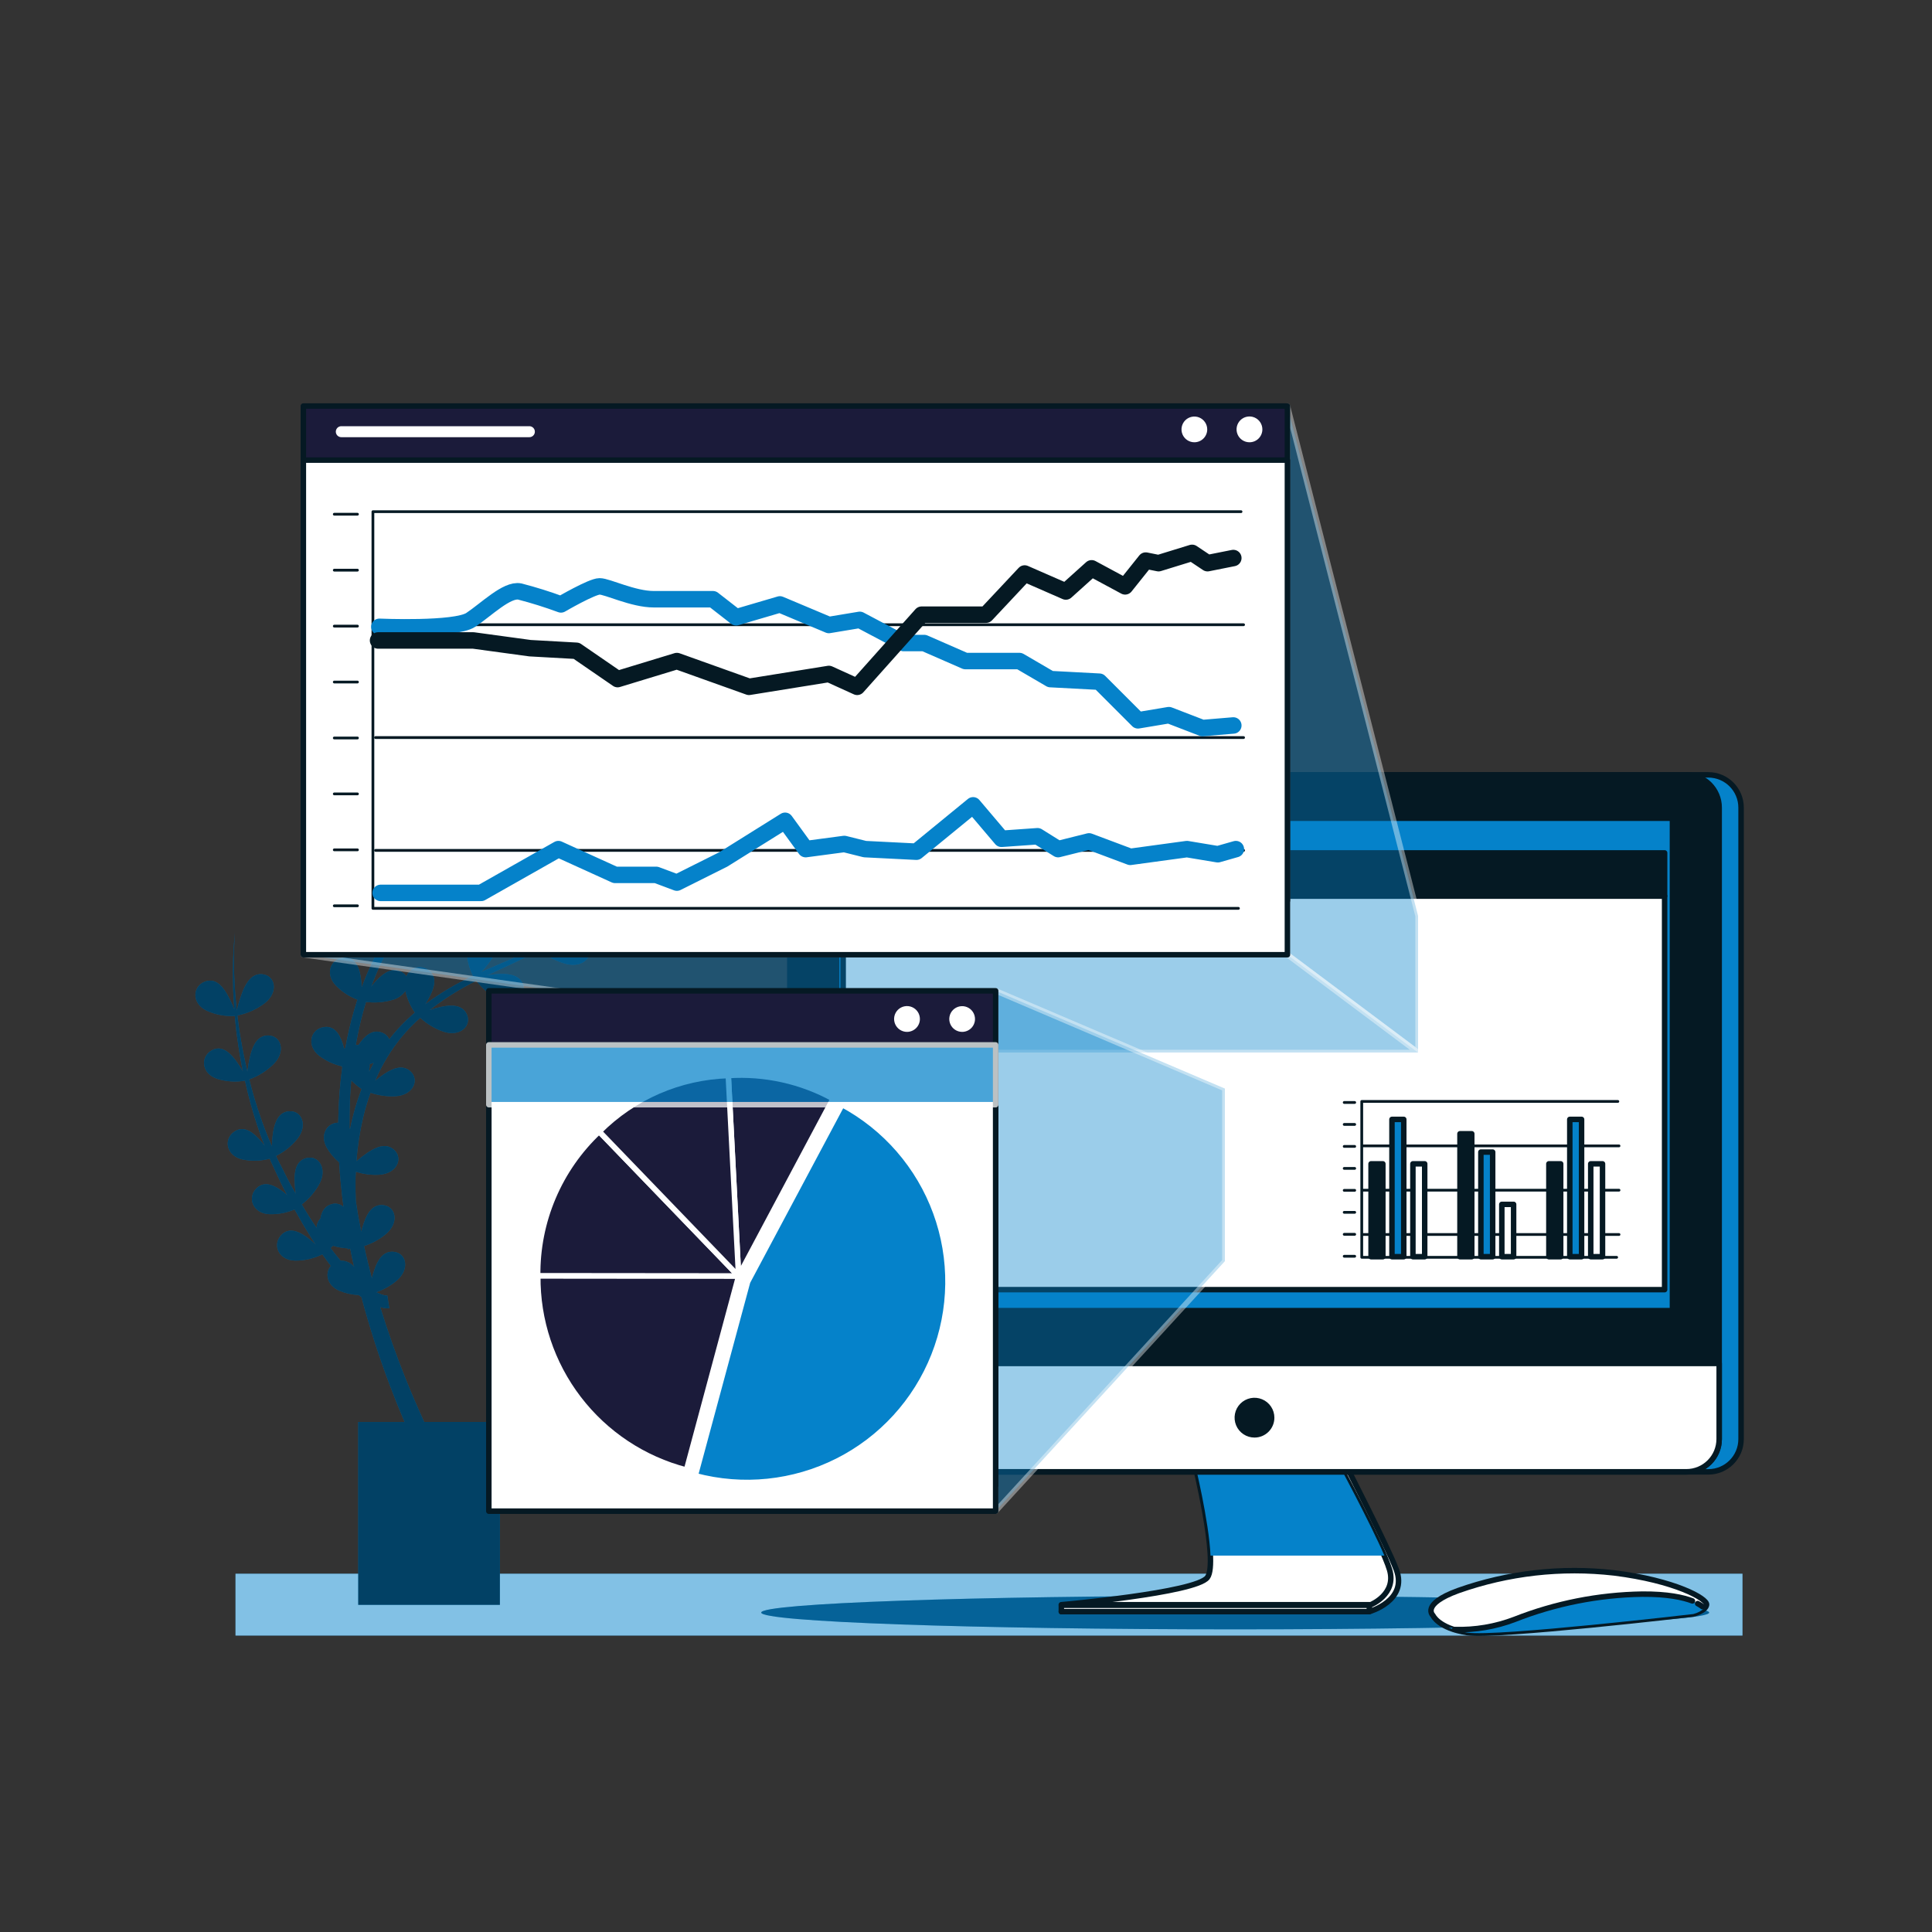 <svg width="352" height="352" viewBox="0 0 352 352" fill="none" xmlns="http://www.w3.org/2000/svg">
<rect x="0" y="0" width="352" height="352" fill="#333333" stroke="none"/>
<path d="M317.469 286.725H42.909V297.989H317.469V286.725Z" fill="#0582ca"/>
<path opacity="0.5" d="M317.469 286.725H42.909V297.989H317.469V286.725Z" fill="white"/>
<path d="M111.281 165.912C109.938 166.348 108.62 166.858 107.332 167.439C108.036 166.918 108.74 166.39 109.444 165.848C112.584 163.331 115.569 160.628 118.385 157.752C115.083 160.966 111.554 163.937 107.825 166.644C108.334 165.749 108.785 164.822 109.176 163.87C109.845 162.117 110.007 160.35 108.332 159.414C106.276 158.259 103.777 159.984 104.438 162.934C104.836 164.58 105.612 166.111 106.705 167.404C104.275 169.086 101.738 170.608 99.109 171.959L98.856 172.086C99.415 171.123 99.906 170.124 100.327 169.094C100.996 167.348 101.158 165.574 99.482 164.644C97.427 163.483 94.927 165.215 95.589 168.164C95.983 169.79 96.746 171.304 97.821 172.586C94.66 174.141 91.386 175.465 88.141 176.901L87.669 177.112C88.305 176.431 88.893 175.706 89.429 174.944C90.492 173.402 91.055 171.727 89.647 170.417C87.916 168.812 85.085 169.917 85.036 172.959C85.037 174.638 85.43 176.294 86.184 177.795C83.147 179.205 80.26 180.917 77.567 182.906L77.482 182.977C77.846 182.399 78.177 181.802 78.475 181.188C79.27 179.492 79.566 177.746 77.968 176.683C77.642 176.457 77.269 176.309 76.878 176.248C76.486 176.188 76.086 176.218 75.707 176.335C75.329 176.453 74.982 176.654 74.693 176.926C74.404 177.197 74.181 177.53 74.04 177.901C73.827 177.569 73.537 177.294 73.195 177.098C71.583 176.169 69.999 177.176 68.647 178.598C68.295 178.971 67.943 179.365 67.64 179.766C68.687 176.855 70.004 174.047 71.576 171.382C73.067 172.04 74.677 172.385 76.307 172.396C79.517 172.396 80.876 169.72 79.299 168.059C78.017 166.714 76.215 167.228 74.511 168.214C73.948 168.541 73.403 168.898 72.878 169.284C74.512 166.825 76.367 164.521 78.419 162.399C79.74 163.49 81.278 164.286 82.931 164.736C86.05 165.503 88.014 163.244 86.881 161.251C85.966 159.632 84.065 159.695 82.199 160.237C81.311 160.509 80.439 160.831 79.587 161.202C80.439 160.378 81.319 159.583 82.206 158.794C83.382 157.795 84.593 156.83 85.818 155.887C87.143 156.943 88.675 157.708 90.316 158.132C93.435 158.9 95.392 156.64 94.266 154.648C93.35 153.028 91.45 153.092 89.584 153.634C89.141 153.761 88.704 153.916 88.268 154.077C89.894 152.916 91.548 151.782 93.196 150.656L94.73 149.607C96.106 150.761 97.722 151.594 99.461 152.043C102.58 152.81 104.537 150.55 103.411 148.558C102.495 146.939 100.595 147.002 98.729 147.544C97.99 147.766 97.264 148.026 96.554 148.326C96.87 148.1 97.187 147.875 97.497 147.622C98.081 147.206 98.652 146.777 99.222 146.34C99.926 145.812 100.588 145.221 101.277 144.665C101.665 144.355 102.045 144.024 102.418 143.686C103.8 144.852 105.427 145.691 107.177 146.143C110.296 146.911 112.253 144.651 111.126 142.659C110.211 141.039 108.31 141.103 106.445 141.645C105.399 141.968 104.373 142.356 103.375 142.806C104.65 141.624 105.882 140.392 107.043 139.11L107.276 138.843C107.775 138.287 108.275 137.716 108.754 137.139C109.233 136.562 109.845 135.78 110.366 135.084C112.512 132.28 114.274 129.202 115.604 125.932C114.208 129.161 112.39 132.191 110.197 134.943C108.027 137.706 105.607 140.263 102.967 142.581L102.678 142.828C103.286 141.788 103.822 140.708 104.284 139.596C104.988 137.85 105.114 136.076 103.439 135.147C101.383 133.985 98.884 135.717 99.546 138.667C99.968 140.414 100.817 142.03 102.017 143.37L101.397 143.905L100.693 144.51C100.278 144.841 99.862 145.158 99.44 145.475L98.736 145.988C98.138 146.432 97.525 146.861 96.913 147.284L96.04 147.882L95.04 148.586C95.62 147.587 96.133 146.549 96.575 145.482C97.244 143.729 97.406 141.962 95.73 141.025C93.674 139.871 91.175 141.603 91.837 144.545C92.247 146.239 93.056 147.81 94.195 149.128L93.456 149.607L90.71 151.402L90.175 151.754L88.648 152.775L87.986 153.219C87.282 153.704 86.578 154.197 85.874 154.704C86.466 153.689 86.988 152.636 87.437 151.55C88.106 149.804 88.268 148.03 86.592 147.101C84.536 145.939 82.037 147.671 82.699 150.621C83.117 152.336 83.943 153.925 85.107 155.253C83.91 156.133 82.734 157.034 81.587 157.978C80.749 158.682 79.918 159.386 79.116 160.146C79.469 159.495 79.781 158.822 80.052 158.132C80.756 156.38 80.883 154.612 79.207 153.683C77.151 152.522 74.652 154.253 75.314 157.203C75.71 158.828 76.474 160.34 77.546 161.624C75.266 163.892 73.21 166.375 71.407 169.037C71.613 168.269 71.77 167.488 71.878 166.7C72.104 164.842 71.836 163.096 69.985 162.589C67.704 161.962 65.697 164.243 67.056 166.961C67.84 168.455 68.957 169.749 70.323 170.741C68.556 173.642 67.076 176.707 65.901 179.893C65.877 179.228 65.811 178.565 65.704 177.908C65.395 176.056 64.641 174.458 62.719 174.493C60.361 174.543 59.087 177.309 61.157 179.52C62.268 180.674 63.622 181.566 65.12 182.132C64.321 184.595 63.668 187.103 63.163 189.644C63.086 190.045 63.022 190.446 62.945 190.847C62.86 190.925 62.776 191.002 62.698 191.087C62.614 190.742 62.515 190.383 62.403 190.052C61.811 188.278 60.819 186.806 58.932 187.144C56.602 187.546 55.764 190.467 58.157 192.347C59.378 193.274 60.782 193.929 62.276 194.269L62.36 194.473C62.107 196.381 61.91 198.303 61.79 200.232C61.699 201.64 61.649 203.111 61.621 204.554C59.608 204.554 58.186 206.765 59.572 209.158C60.159 210.15 60.909 211.035 61.79 211.777C61.959 214.488 62.227 217.198 62.586 219.887C62.301 219.625 61.952 219.44 61.575 219.353C61.197 219.265 60.803 219.277 60.431 219.388C59.164 219.732 58.594 220.753 58.383 222.006C57.938 222.477 57.687 223.098 57.679 223.745C56.735 222.337 55.848 220.929 54.982 219.437C56.302 218.426 57.395 217.15 58.193 215.692C59.713 212.876 58.003 210.404 55.792 211.003C53.997 211.489 53.596 213.326 53.68 215.29C53.707 216.035 53.778 216.778 53.891 217.515C53.574 216.973 53.265 216.424 52.962 215.882C52.188 214.474 51.554 213.066 50.794 211.658C50.611 211.313 50.449 210.954 50.294 210.602C51.779 209.858 53.091 208.81 54.145 207.525C56.165 205.033 54.947 202.294 52.666 202.47C50.815 202.618 50.076 204.343 49.766 206.286C49.636 207.132 49.561 207.986 49.541 208.842L48.879 207.314C47.471 203.848 46.312 200.286 45.408 196.655C47.086 196.058 48.61 195.096 49.871 193.839C52.131 191.551 51.195 188.714 48.907 188.658C47.048 188.616 46.14 190.256 45.633 192.178C45.384 193.198 45.196 194.233 45.07 195.276C44.584 193.164 44.162 191.087 43.81 188.975C43.571 187.665 43.416 186.335 43.247 185.011C45.053 184.653 46.755 183.89 48.224 182.78C50.758 180.808 50.195 177.852 47.935 177.521C46.098 177.232 44.986 178.746 44.239 180.569C43.8 181.719 43.431 182.894 43.134 184.089C42.993 182.554 42.831 181.012 42.761 179.471C42.56 176.287 42.575 173.093 42.803 169.91C42.478 173.091 42.368 176.29 42.472 179.485C42.472 180.956 42.599 182.42 42.691 183.892C42.287 182.892 41.816 181.921 41.283 180.984C40.318 179.372 39.044 178.168 37.263 178.872C35.08 179.773 34.89 182.801 37.629 184.124C39.242 184.863 41.011 185.199 42.782 185.103C42.909 186.412 43.014 187.729 43.219 189.031C43.493 191.108 43.845 193.171 44.254 195.219C43.808 194.433 43.309 193.678 42.761 192.959C41.599 191.488 40.17 190.446 38.537 191.396C36.488 192.572 36.693 195.62 39.579 196.557C41.216 197.066 42.95 197.182 44.641 196.895C45.442 200.566 46.498 204.177 47.802 207.701L48.224 208.757C47.851 208.264 47.449 207.794 47.02 207.349C45.718 205.997 44.204 205.103 42.627 206.223C40.705 207.596 41.219 210.588 44.183 211.249C45.826 211.584 47.525 211.535 49.146 211.108C49.287 211.468 49.442 211.812 49.618 212.179C50.322 213.629 50.949 215.114 51.688 216.536L52.328 217.754C51.964 217.434 51.584 217.133 51.188 216.853C49.653 215.776 47.992 215.185 46.661 216.572C45.035 218.282 46.091 221.126 49.132 221.218C50.688 221.259 52.235 220.964 53.666 220.352C54.532 221.929 55.433 223.485 56.404 225.012C56.764 225.597 57.108 226.174 57.517 226.751C56.964 226.233 56.379 225.751 55.764 225.308C54.236 224.231 52.568 223.64 51.244 225.027C49.611 226.737 50.674 229.581 53.715 229.673C55.453 229.693 57.171 229.3 58.728 228.525C59.225 229.229 59.746 229.933 60.291 230.637C59.157 231.954 59.523 234.157 61.825 235.164C62.944 235.628 64.135 235.893 65.345 235.946L65.782 236.276L65.859 236.333C67.312 241.771 69.037 247.133 71.027 252.398C71.876 254.646 72.772 256.873 73.716 259.079H65.268V292.399H91.076V259.072H77.285C76.109 256.502 74.983 253.905 73.927 251.279C72.202 246.963 70.639 242.591 69.274 238.149C69.504 238.219 69.74 238.273 69.978 238.311C70.29 238.373 70.611 238.387 70.928 238.353L70.562 236.037H70.513H70.316C70.189 236.037 70.02 235.974 69.872 235.953C69.549 235.861 69.233 235.743 68.929 235.601L68.563 235.432C69.919 234.959 71.179 234.243 72.28 233.32C74.73 231.208 74.033 228.321 71.759 228.075C69.907 227.871 68.865 229.434 68.239 231.285C68.049 231.813 67.894 232.362 67.753 232.897C67.626 232.404 67.486 231.912 67.366 231.419C66.993 229.962 66.662 228.49 66.324 227.019C67.795 226.551 69.16 225.8 70.344 224.808C72.794 222.696 72.097 219.817 69.823 219.571C67.971 219.366 66.929 220.929 66.303 222.781C66.111 223.319 65.946 223.866 65.81 224.421C65.599 223.344 65.388 222.274 65.204 221.197C65.064 220.394 64.944 219.599 64.824 218.796C64.775 217.656 64.761 216.515 64.775 215.368C64.775 214.741 64.775 214.115 64.831 213.481C66.21 213.923 67.659 214.109 69.105 214.03C72.308 213.819 73.498 211.073 71.822 209.517C70.456 208.243 68.689 208.877 67.049 209.961C66.312 210.459 65.607 211.002 64.937 211.587C65.132 208.908 65.537 206.248 66.148 203.632C66.513 202.092 66.964 200.574 67.5 199.084C68.971 199.594 70.528 199.811 72.083 199.725C75.286 199.521 76.476 196.775 74.8 195.212C73.434 193.945 71.667 194.572 70.027 195.663C69.444 196.056 68.883 196.479 68.344 196.93C68.96 195.472 69.68 194.06 70.499 192.706C72.137 189.983 74.183 187.528 76.567 185.427C77.792 186.561 79.24 187.427 80.819 187.968C83.868 188.968 85.994 186.856 85.043 184.786C84.255 183.103 82.375 183.026 80.453 183.427C79.722 183.585 79 183.785 78.292 184.026L78.334 183.983C80.961 181.933 83.792 180.159 86.782 178.689C87.834 180.074 89.174 181.212 90.71 182.026C93.562 183.498 95.998 181.752 95.364 179.555C94.85 177.767 93.013 177.394 91.041 177.443C90.272 177.488 89.506 177.572 88.746 177.697C91.914 176.197 95.16 174.782 98.278 173.128L98.342 173.092C99.743 174.298 101.402 175.166 103.192 175.627C106.311 176.401 108.275 174.134 107.149 172.142C106.227 170.523 104.333 170.593 102.46 171.128C101.932 171.283 101.404 171.473 100.897 171.67C102.982 170.456 105.003 169.136 106.952 167.714L107.121 167.89C107.117 167.864 107.117 167.838 107.121 167.812C108.532 169.031 110.203 169.91 112.006 170.382C115.125 171.149 117.082 168.89 115.956 166.897C115.048 165.299 113.175 165.37 111.281 165.912ZM62.058 229.701C61.424 228.948 60.819 228.173 60.22 227.385C60.368 227.258 60.523 227.117 60.678 226.963C61.555 227.237 62.463 227.4 63.381 227.448C63.381 227.498 63.381 227.547 63.381 227.596L63.811 227.505C64.029 228.617 64.268 229.722 64.515 230.828C64.227 230.455 63.853 230.158 63.425 229.961C62.997 229.765 62.528 229.676 62.058 229.701ZM64.36 203.196C64.141 204.019 63.951 204.857 63.782 205.695C63.751 205.641 63.713 205.592 63.67 205.547C63.67 203.829 63.698 202.116 63.754 200.408C63.804 199.211 63.888 198.021 63.994 196.824C64.57 197.418 65.207 197.949 65.894 198.408C65.289 199.972 64.776 201.571 64.36 203.196ZM67.246 195.311C67.246 195.001 67.317 194.684 67.338 194.374C67.338 194.212 67.338 194.058 67.338 193.903C67.591 193.825 67.844 193.734 68.105 193.628C67.809 194.184 67.521 194.74 67.246 195.311ZM70.914 189.355C70.789 189.078 70.61 188.829 70.388 188.622C70.165 188.416 69.904 188.255 69.619 188.151C67.887 187.447 66.472 188.714 65.352 190.333L65.303 190.411H65.19C65.072 190.384 64.952 190.368 64.831 190.362C64.831 190.263 64.831 190.164 64.881 190.066C65.327 187.526 65.927 185.015 66.676 182.547C68.292 182.751 69.933 182.624 71.498 182.174C72.456 181.928 73.294 181.349 73.864 180.541C74.177 181.958 74.765 183.3 75.596 184.49C73.869 185.951 72.3 187.588 70.914 189.376V189.355Z" fill="#0582ca"/>
<path opacity="0.5" d="M111.281 165.912C109.938 166.348 108.62 166.858 107.332 167.439C108.036 166.918 108.74 166.39 109.444 165.848C112.584 163.331 115.569 160.628 118.385 157.752C115.083 160.966 111.554 163.937 107.825 166.644C108.334 165.749 108.785 164.822 109.176 163.87C109.845 162.117 110.007 160.35 108.332 159.414C106.276 158.259 103.777 159.984 104.438 162.934C104.836 164.58 105.612 166.111 106.705 167.404C104.275 169.086 101.738 170.608 99.109 171.959L98.856 172.086C99.415 171.123 99.906 170.124 100.327 169.094C100.996 167.348 101.158 165.574 99.482 164.644C97.427 163.483 94.927 165.215 95.589 168.164C95.983 169.79 96.746 171.304 97.821 172.586C94.66 174.141 91.386 175.465 88.141 176.901L87.669 177.112C88.305 176.431 88.893 175.706 89.429 174.944C90.492 173.402 91.055 171.727 89.647 170.417C87.916 168.812 85.085 169.917 85.036 172.959C85.037 174.638 85.43 176.294 86.184 177.795C83.147 179.205 80.26 180.917 77.567 182.906L77.482 182.977C77.846 182.399 78.177 181.802 78.475 181.188C79.27 179.492 79.566 177.746 77.968 176.683C77.642 176.457 77.269 176.309 76.878 176.248C76.486 176.188 76.086 176.218 75.707 176.335C75.329 176.453 74.982 176.654 74.693 176.926C74.404 177.197 74.181 177.53 74.04 177.901C73.827 177.569 73.537 177.294 73.195 177.098C71.583 176.169 69.999 177.176 68.647 178.598C68.295 178.971 67.943 179.365 67.64 179.766C68.687 176.855 70.004 174.047 71.576 171.382C73.067 172.04 74.677 172.385 76.307 172.396C79.517 172.396 80.876 169.72 79.299 168.059C78.017 166.714 76.215 167.228 74.511 168.214C73.948 168.541 73.403 168.898 72.878 169.284C74.512 166.825 76.367 164.521 78.419 162.399C79.74 163.49 81.278 164.286 82.931 164.736C86.05 165.503 88.014 163.244 86.881 161.251C85.966 159.632 84.065 159.695 82.199 160.237C81.311 160.509 80.439 160.831 79.587 161.202C80.439 160.378 81.319 159.583 82.206 158.794C83.382 157.795 84.593 156.83 85.818 155.887C87.143 156.943 88.675 157.708 90.316 158.132C93.435 158.9 95.392 156.64 94.266 154.648C93.35 153.028 91.45 153.092 89.584 153.634C89.141 153.761 88.704 153.916 88.268 154.077C89.894 152.916 91.548 151.782 93.196 150.656L94.73 149.607C96.106 150.761 97.722 151.594 99.461 152.043C102.58 152.81 104.537 150.55 103.411 148.558C102.495 146.939 100.595 147.002 98.729 147.544C97.99 147.766 97.264 148.026 96.554 148.326C96.87 148.1 97.187 147.875 97.497 147.622C98.081 147.206 98.652 146.777 99.222 146.34C99.926 145.812 100.588 145.221 101.277 144.665C101.665 144.355 102.045 144.024 102.418 143.686C103.8 144.852 105.427 145.691 107.177 146.143C110.296 146.911 112.253 144.651 111.126 142.659C110.211 141.039 108.31 141.103 106.445 141.645C105.399 141.968 104.373 142.356 103.375 142.806C104.65 141.624 105.882 140.392 107.043 139.11L107.276 138.843C107.775 138.287 108.275 137.716 108.754 137.139C109.233 136.562 109.845 135.78 110.366 135.084C112.512 132.28 114.274 129.202 115.604 125.932C114.208 129.161 112.39 132.191 110.197 134.943C108.027 137.706 105.607 140.263 102.967 142.581L102.678 142.828C103.286 141.788 103.822 140.708 104.284 139.596C104.988 137.85 105.114 136.076 103.439 135.147C101.383 133.985 98.884 135.717 99.546 138.667C99.968 140.414 100.817 142.03 102.017 143.37L101.397 143.905L100.693 144.51C100.278 144.841 99.862 145.158 99.44 145.475L98.736 145.988C98.138 146.432 97.525 146.861 96.913 147.284L96.04 147.882L95.04 148.586C95.62 147.587 96.133 146.549 96.575 145.482C97.244 143.729 97.406 141.962 95.73 141.025C93.674 139.871 91.175 141.603 91.837 144.545C92.247 146.239 93.056 147.81 94.195 149.128L93.456 149.607L90.71 151.402L90.175 151.754L88.648 152.775L87.986 153.219C87.282 153.704 86.578 154.197 85.874 154.704C86.466 153.689 86.988 152.636 87.437 151.55C88.106 149.804 88.268 148.03 86.592 147.101C84.536 145.939 82.037 147.671 82.699 150.621C83.117 152.336 83.943 153.925 85.107 155.253C83.91 156.133 82.734 157.034 81.587 157.978C80.749 158.682 79.918 159.386 79.116 160.146C79.469 159.495 79.781 158.822 80.052 158.132C80.756 156.38 80.883 154.612 79.207 153.683C77.151 152.522 74.652 154.253 75.314 157.203C75.71 158.828 76.474 160.34 77.546 161.624C75.266 163.892 73.21 166.375 71.407 169.037C71.613 168.269 71.77 167.488 71.878 166.7C72.104 164.842 71.836 163.096 69.985 162.589C67.704 161.962 65.697 164.243 67.056 166.961C67.84 168.455 68.957 169.749 70.323 170.741C68.556 173.642 67.076 176.707 65.901 179.893C65.877 179.228 65.811 178.565 65.704 177.908C65.395 176.056 64.641 174.458 62.719 174.493C60.361 174.543 59.087 177.309 61.157 179.52C62.268 180.674 63.622 181.566 65.12 182.132C64.321 184.595 63.668 187.103 63.163 189.644C63.086 190.045 63.022 190.446 62.945 190.847C62.86 190.925 62.776 191.002 62.698 191.087C62.614 190.742 62.515 190.383 62.403 190.052C61.811 188.278 60.819 186.806 58.932 187.144C56.602 187.546 55.764 190.467 58.157 192.347C59.378 193.274 60.782 193.929 62.276 194.269L62.36 194.473C62.107 196.381 61.91 198.303 61.79 200.232C61.699 201.64 61.649 203.111 61.621 204.554C59.608 204.554 58.186 206.765 59.572 209.158C60.159 210.15 60.909 211.035 61.79 211.777C61.959 214.488 62.227 217.198 62.586 219.887C62.301 219.625 61.952 219.44 61.575 219.353C61.197 219.265 60.803 219.277 60.431 219.388C59.164 219.732 58.594 220.753 58.383 222.006C57.938 222.477 57.687 223.098 57.679 223.745C56.735 222.337 55.848 220.929 54.982 219.437C56.302 218.426 57.395 217.15 58.193 215.692C59.713 212.876 58.003 210.404 55.792 211.003C53.997 211.489 53.596 213.326 53.68 215.29C53.707 216.035 53.778 216.778 53.891 217.515C53.574 216.973 53.265 216.424 52.962 215.882C52.188 214.474 51.554 213.066 50.794 211.658C50.611 211.313 50.449 210.954 50.294 210.602C51.779 209.858 53.091 208.81 54.145 207.525C56.165 205.033 54.947 202.294 52.666 202.47C50.815 202.618 50.076 204.343 49.766 206.286C49.636 207.132 49.561 207.986 49.541 208.842L48.879 207.314C47.471 203.848 46.312 200.286 45.408 196.655C47.086 196.058 48.61 195.096 49.871 193.839C52.131 191.551 51.195 188.714 48.907 188.658C47.048 188.616 46.14 190.256 45.633 192.178C45.384 193.198 45.196 194.233 45.07 195.276C44.584 193.164 44.162 191.087 43.81 188.975C43.571 187.665 43.416 186.335 43.247 185.011C45.053 184.653 46.755 183.89 48.224 182.78C50.758 180.808 50.195 177.852 47.935 177.521C46.098 177.232 44.986 178.746 44.239 180.569C43.8 181.719 43.431 182.894 43.134 184.089C42.993 182.554 42.831 181.012 42.761 179.471C42.56 176.287 42.575 173.093 42.803 169.91C42.478 173.091 42.368 176.29 42.472 179.485C42.472 180.956 42.599 182.42 42.691 183.892C42.287 182.892 41.816 181.921 41.283 180.984C40.318 179.372 39.044 178.168 37.263 178.872C35.08 179.773 34.89 182.801 37.629 184.124C39.242 184.863 41.011 185.199 42.782 185.103C42.909 186.412 43.014 187.729 43.219 189.031C43.493 191.108 43.845 193.171 44.254 195.219C43.808 194.433 43.309 193.678 42.761 192.959C41.599 191.488 40.17 190.446 38.537 191.396C36.488 192.572 36.693 195.62 39.579 196.557C41.216 197.066 42.95 197.182 44.641 196.895C45.442 200.566 46.498 204.177 47.802 207.701L48.224 208.757C47.851 208.264 47.449 207.794 47.02 207.349C45.718 205.997 44.204 205.103 42.627 206.223C40.705 207.596 41.219 210.588 44.183 211.249C45.826 211.584 47.525 211.535 49.146 211.108C49.287 211.468 49.442 211.812 49.618 212.179C50.322 213.629 50.949 215.114 51.688 216.536L52.328 217.754C51.964 217.434 51.584 217.133 51.188 216.853C49.653 215.776 47.992 215.185 46.661 216.572C45.035 218.282 46.091 221.126 49.132 221.218C50.688 221.259 52.235 220.964 53.666 220.352C54.532 221.929 55.433 223.485 56.404 225.012C56.764 225.597 57.108 226.174 57.517 226.751C56.964 226.233 56.379 225.751 55.764 225.308C54.236 224.231 52.568 223.64 51.244 225.027C49.611 226.737 50.674 229.581 53.715 229.673C55.453 229.693 57.171 229.3 58.728 228.525C59.225 229.229 59.746 229.933 60.291 230.637C59.157 231.954 59.523 234.157 61.825 235.164C62.944 235.628 64.135 235.893 65.345 235.946L65.782 236.276L65.859 236.333C67.312 241.771 69.037 247.133 71.027 252.398C71.876 254.646 72.772 256.873 73.716 259.079H65.268V292.399H91.076V259.072H77.285C76.109 256.502 74.983 253.905 73.927 251.279C72.202 246.963 70.639 242.591 69.274 238.149C69.504 238.219 69.74 238.273 69.978 238.311C70.29 238.373 70.611 238.387 70.928 238.353L70.562 236.037H70.513H70.316C70.189 236.037 70.02 235.974 69.872 235.953C69.549 235.861 69.233 235.743 68.929 235.601L68.563 235.432C69.919 234.959 71.179 234.243 72.28 233.32C74.73 231.208 74.033 228.321 71.759 228.075C69.907 227.871 68.865 229.434 68.239 231.285C68.049 231.813 67.894 232.362 67.753 232.897C67.626 232.404 67.486 231.912 67.366 231.419C66.993 229.962 66.662 228.49 66.324 227.019C67.795 226.551 69.16 225.8 70.344 224.808C72.794 222.696 72.097 219.817 69.823 219.571C67.971 219.366 66.929 220.929 66.303 222.781C66.111 223.319 65.946 223.866 65.81 224.421C65.599 223.344 65.388 222.274 65.204 221.197C65.064 220.394 64.944 219.599 64.824 218.796C64.775 217.656 64.761 216.515 64.775 215.368C64.775 214.741 64.775 214.115 64.831 213.481C66.21 213.923 67.659 214.109 69.105 214.03C72.308 213.819 73.498 211.073 71.822 209.517C70.456 208.243 68.689 208.877 67.049 209.961C66.312 210.459 65.607 211.002 64.937 211.587C65.132 208.908 65.537 206.248 66.148 203.632C66.513 202.092 66.964 200.574 67.5 199.084C68.971 199.594 70.528 199.811 72.083 199.725C75.286 199.521 76.476 196.775 74.8 195.212C73.434 193.945 71.667 194.572 70.027 195.663C69.444 196.056 68.883 196.479 68.344 196.93C68.96 195.472 69.68 194.06 70.499 192.706C72.137 189.983 74.183 187.528 76.567 185.427C77.792 186.561 79.24 187.427 80.819 187.968C83.868 188.968 85.994 186.856 85.043 184.786C84.255 183.103 82.375 183.026 80.453 183.427C79.722 183.585 79 183.785 78.292 184.026L78.334 183.983C80.961 181.933 83.792 180.159 86.782 178.689C87.834 180.074 89.174 181.212 90.71 182.026C93.562 183.498 95.998 181.752 95.364 179.555C94.85 177.767 93.013 177.394 91.041 177.443C90.272 177.488 89.506 177.572 88.746 177.697C91.914 176.197 95.16 174.782 98.278 173.128L98.342 173.092C99.743 174.298 101.402 175.166 103.192 175.627C106.311 176.401 108.275 174.134 107.149 172.142C106.227 170.523 104.333 170.593 102.46 171.128C101.932 171.283 101.404 171.473 100.897 171.67C102.982 170.456 105.003 169.136 106.952 167.714L107.121 167.89C107.117 167.864 107.117 167.838 107.121 167.812C108.532 169.031 110.203 169.91 112.006 170.382C115.125 171.149 117.082 168.89 115.956 166.897C115.048 165.299 113.175 165.37 111.281 165.912ZM62.058 229.701C61.424 228.948 60.819 228.173 60.22 227.385C60.368 227.258 60.523 227.117 60.678 226.963C61.555 227.237 62.463 227.4 63.381 227.448C63.381 227.498 63.381 227.547 63.381 227.596L63.811 227.505C64.029 228.617 64.268 229.722 64.515 230.828C64.227 230.455 63.853 230.158 63.425 229.961C62.997 229.765 62.528 229.676 62.058 229.701ZM64.36 203.196C64.141 204.019 63.951 204.857 63.782 205.695C63.751 205.641 63.713 205.592 63.67 205.547C63.67 203.829 63.698 202.116 63.754 200.408C63.804 199.211 63.888 198.021 63.994 196.824C64.57 197.418 65.207 197.949 65.894 198.408C65.289 199.972 64.776 201.571 64.36 203.196ZM67.246 195.311C67.246 195.001 67.317 194.684 67.338 194.374C67.338 194.212 67.338 194.058 67.338 193.903C67.591 193.825 67.844 193.734 68.105 193.628C67.809 194.184 67.521 194.74 67.246 195.311ZM70.914 189.355C70.789 189.078 70.61 188.829 70.388 188.622C70.165 188.416 69.904 188.255 69.619 188.151C67.887 187.447 66.472 188.714 65.352 190.333L65.303 190.411H65.19C65.072 190.384 64.952 190.368 64.831 190.362C64.831 190.263 64.831 190.164 64.881 190.066C65.327 187.526 65.927 185.015 66.676 182.547C68.292 182.751 69.933 182.624 71.498 182.174C72.456 181.928 73.294 181.349 73.864 180.541C74.177 181.958 74.765 183.3 75.596 184.49C73.869 185.951 72.3 187.588 70.914 189.376V189.355Z" fill="black"/>
<path d="M311.4 293.8C311.4 295.49 272.737 296.856 225.048 296.856C177.359 296.856 138.688 295.49 138.688 293.8C138.688 292.111 177.352 290.752 225.048 290.752C272.744 290.752 311.4 292.118 311.4 293.8Z" fill="#0582ca"/>
<path opacity="0.3" d="M311.4 293.8C311.4 295.49 272.737 296.856 225.048 296.856C177.359 296.856 138.688 295.49 138.688 293.8C138.688 292.111 177.352 290.752 225.048 290.752C272.744 290.752 311.4 292.118 311.4 293.8Z" fill="#051923"/>
<path d="M218.831 266.387C218.831 266.387 223.055 284.437 221.204 287.408C218.817 291.287 193.368 293.624 193.368 293.624H249.484C249.484 293.624 256.524 291.653 254.412 286C252.771 281.621 244.922 266.387 244.922 266.387H218.831Z" fill="white" stroke="#051923" stroke-linecap="round" stroke-linejoin="round"/>
<path d="M217.606 266.387C217.606 266.387 222.084 284.592 219.979 287.408C217.874 290.224 193.368 292.371 193.368 292.371H249.744C249.744 292.371 254.489 290.456 253.172 286C251.856 281.544 243.69 266.387 243.69 266.387H217.606Z" fill="white" stroke="#051923" stroke-linecap="round" stroke-linejoin="round"/>
<g style="mix-blend-mode:multiply">
<path d="M243.69 266.387H217.642C217.642 266.387 220.289 277.172 220.549 283.423H252.229C249.631 277.411 243.69 266.387 243.69 266.387Z" fill="#0582ca"/>
</g>
<path d="M249.484 292.463H193.368V293.624H249.484V292.463Z" fill="white" stroke="#051923" stroke-linecap="round" stroke-linejoin="round"/>
<path d="M311.245 141.173H153.866C150.569 141.173 147.896 143.846 147.896 147.143V262.198C147.896 265.495 150.569 268.168 153.866 268.168H311.245C314.543 268.168 317.215 265.495 317.215 262.198V147.143C317.215 143.846 314.543 141.173 311.245 141.173Z" fill="#0582ca" stroke="#051923" stroke-linecap="round" stroke-linejoin="round"/>
<path d="M307.254 141.173H149.875C146.577 141.173 143.905 143.846 143.905 147.143V262.198C143.905 265.495 146.577 268.168 149.875 268.168H307.254C310.551 268.168 313.224 265.495 313.224 262.198V147.143C313.224 143.846 310.551 141.173 307.254 141.173Z" fill="#051923" stroke="#051923" stroke-linecap="round" stroke-linejoin="round"/>
<path d="M143.905 248.42H313.224V262.184C313.224 263.767 312.595 265.285 311.475 266.405C310.356 267.525 308.837 268.154 307.254 268.154H149.875C148.291 268.154 146.773 267.525 145.653 266.405C144.534 265.285 143.905 263.767 143.905 262.184V248.42Z" fill="white" stroke="#051923" stroke-linecap="round" stroke-linejoin="round"/>
<path d="M304.712 149.072H152.423V238.79H304.712V149.072Z" fill="#0582ca" stroke="#051923" stroke-linecap="round" stroke-linejoin="round"/>
<path d="M231.686 258.291C231.686 257.672 231.503 257.067 231.159 256.553C230.815 256.039 230.327 255.638 229.755 255.402C229.184 255.166 228.555 255.104 227.948 255.225C227.342 255.347 226.785 255.645 226.348 256.083C225.911 256.521 225.614 257.078 225.494 257.685C225.374 258.292 225.437 258.921 225.675 259.492C225.913 260.063 226.314 260.55 226.829 260.893C227.344 261.236 227.949 261.418 228.568 261.416C228.978 261.416 229.384 261.335 229.763 261.178C230.142 261.021 230.486 260.791 230.775 260.5C231.065 260.21 231.295 259.865 231.451 259.486C231.607 259.107 231.687 258.701 231.686 258.291Z" fill="#051923" stroke="#051923" stroke-linecap="round" stroke-linejoin="round"/>
<path d="M303.283 155.394H153.62V163.258H303.283V155.394Z" fill="#051923" stroke="#051923" stroke-linecap="round" stroke-linejoin="round"/>
<path d="M178.309 163.265L176.521 158.407H153.62V163.265V169.706V234.967H303.283V163.265H178.309Z" fill="white" stroke="#051923" stroke-linecap="round" stroke-linejoin="round"/>
<path d="M261.071 294.314C261.071 294.314 262.036 296.644 267.351 297.454C272.666 298.264 308.514 294.068 308.514 294.068C308.514 294.068 310.767 293.505 310.929 292.378C311.091 291.252 305.128 287.95 294.096 286.577C284.496 285.475 274.771 286.578 265.661 289.802C258.819 292.301 261.071 294.314 261.071 294.314Z" fill="white" stroke="#051923" stroke-linecap="round" stroke-linejoin="round"/>
<g style="mix-blend-mode:multiply">
<path d="M302.326 290.365C299.932 290.365 294.518 290.618 290.111 290.998C285.704 291.379 278.404 294.145 274.377 295.525C270.35 296.905 263.93 296.539 263.93 296.539C265.027 296.986 266.177 297.293 267.351 297.454C272.666 298.257 308.514 294.068 308.514 294.068C309.3 293.872 310.025 293.485 310.626 292.941C308.352 291.294 304.283 290.365 302.326 290.365Z" fill="#0582ca"/>
</g>
<path d="M309.302 292.16C309.616 292.325 309.915 292.515 310.196 292.73" stroke="#051923" stroke-linecap="round" stroke-linejoin="round"/>
<path d="M265.021 296.891C268.756 297.002 272.477 296.373 275.968 295.039C283.373 292.124 291.243 290.567 299.2 290.442C303.825 290.407 306.655 291.041 308.352 291.681" stroke="#051923" stroke-linecap="round" stroke-linejoin="round"/>
<path d="M294.765 200.675H248.104V229.075H294.547" stroke="#051923" stroke-width="0.5" stroke-linecap="round" stroke-linejoin="round"/>
<path d="M248.315 208.771H294.976" stroke="#051923" stroke-width="0.5" stroke-linecap="round" stroke-linejoin="round"/>
<path d="M248.315 216.846H294.976" stroke="#051923" stroke-width="0.5" stroke-linecap="round" stroke-linejoin="round"/>
<path d="M248.315 224.921H294.976" stroke="#051923" stroke-width="0.5" stroke-linecap="round" stroke-linejoin="round"/>
<path d="M246.822 200.865H244.907" stroke="#051923" stroke-width="0.5" stroke-linecap="round" stroke-linejoin="round"/>
<path d="M246.822 204.864H244.907" stroke="#051923" stroke-width="0.5" stroke-linecap="round" stroke-linejoin="round"/>
<path d="M246.822 208.87H244.907" stroke="#051923" stroke-width="0.5" stroke-linecap="round" stroke-linejoin="round"/>
<path d="M246.822 212.875H244.907" stroke="#051923" stroke-width="0.5" stroke-linecap="round" stroke-linejoin="round"/>
<path d="M246.822 216.874H244.907" stroke="#051923" stroke-width="0.5" stroke-linecap="round" stroke-linejoin="round"/>
<path d="M246.822 220.88H244.907" stroke="#051923" stroke-width="0.5" stroke-linecap="round" stroke-linejoin="round"/>
<path d="M246.822 224.886H244.907" stroke="#051923" stroke-width="0.5" stroke-linecap="round" stroke-linejoin="round"/>
<path d="M246.822 228.884H244.907" stroke="#051923" stroke-width="0.5" stroke-linecap="round" stroke-linejoin="round"/>
<path d="M251.948 212.045H249.8V228.962H251.948V212.045Z" fill="#051923" stroke="#051923" stroke-linecap="round" stroke-linejoin="round"/>
<path d="M255.756 203.949H253.609V228.962H255.756V203.949Z" fill="#0582ca" stroke="#051923" stroke-linecap="round" stroke-linejoin="round"/>
<path d="M259.572 212.045H257.425V228.962H259.572V212.045Z" fill="white" stroke="#051923" stroke-linecap="round" stroke-linejoin="round"/>
<path d="M268.146 206.568H265.999V228.962H268.146V206.568Z" fill="#051923" stroke="#051923" stroke-linecap="round" stroke-linejoin="round"/>
<path d="M271.955 209.905H269.808V228.962H271.955V209.905Z" fill="#0582ca" stroke="#051923" stroke-linecap="round" stroke-linejoin="round"/>
<path d="M275.771 219.43H273.624V228.962H275.771V219.43Z" fill="white" stroke="#051923" stroke-linecap="round" stroke-linejoin="round"/>
<path d="M284.346 212.045H282.198V228.962H284.346V212.045Z" fill="#051923" stroke="#051923" stroke-linecap="round" stroke-linejoin="round"/>
<path d="M288.154 203.949H286.007V228.962H288.154V203.949Z" fill="#0582ca" stroke="#051923" stroke-linecap="round" stroke-linejoin="round"/>
<path d="M291.97 212.045H289.823V228.962H291.97V212.045Z" fill="white" stroke="#051923" stroke-linecap="round" stroke-linejoin="round"/>
<path opacity="0.4" d="M234.559 173.944L258.368 191.763V166.883L234.559 73.976V173.944Z" fill="#0582ca" stroke="white" stroke-linecap="round" stroke-linejoin="round"/>
<path opacity="0.4" d="M258.368 191.763H180.928L55.271 173.944H234.559L258.368 191.763Z" fill="#0582ca" stroke="white" stroke-linecap="round" stroke-linejoin="round"/>
<path d="M234.559 73.976H55.271V164.088H234.559V73.976Z" fill="#1B1B3A" stroke="#051923" stroke-linecap="round" stroke-linejoin="round"/>
<path d="M62.184 78.651H96.448" stroke="white" stroke-width="2" stroke-linecap="round" stroke-linejoin="round"/>
<path d="M229.997 78.228C229.997 77.763 229.859 77.308 229.6 76.921C229.341 76.535 228.974 76.233 228.544 76.055C228.114 75.878 227.64 75.832 227.184 75.923C226.728 76.014 226.309 76.239 225.98 76.568C225.652 76.898 225.428 77.317 225.338 77.774C225.248 78.231 225.296 78.704 225.475 79.133C225.654 79.563 225.957 79.93 226.344 80.187C226.732 80.445 227.187 80.581 227.652 80.58C227.961 80.58 228.266 80.519 228.551 80.401C228.836 80.282 229.095 80.109 229.313 79.891C229.53 79.672 229.703 79.413 229.82 79.128C229.938 78.843 229.998 78.537 229.997 78.228Z" fill="white"/>
<path d="M219.951 78.228C219.949 77.765 219.811 77.313 219.552 76.928C219.294 76.543 218.927 76.244 218.499 76.068C218.07 75.891 217.599 75.846 217.145 75.937C216.69 76.028 216.273 76.252 215.946 76.58C215.619 76.909 215.397 77.326 215.307 77.781C215.217 78.235 215.264 78.706 215.441 79.134C215.619 79.562 215.919 79.928 216.305 80.185C216.69 80.442 217.143 80.58 217.606 80.58C217.915 80.58 218.22 80.519 218.505 80.401C218.79 80.282 219.049 80.109 219.267 79.891C219.484 79.672 219.657 79.413 219.774 79.128C219.892 78.843 219.952 78.537 219.951 78.228Z" fill="white"/>
<path d="M234.559 83.832H55.271V173.944H234.559V83.832Z" fill="white" stroke="#051923" stroke-linecap="round" stroke-linejoin="round"/>
<path d="M226.111 93.224H67.943V165.496H225.639" stroke="#051923" stroke-width="0.5" stroke-linecap="round" stroke-linejoin="round"/>
<path d="M68.415 113.823H226.575" stroke="#051923" stroke-width="0.5" stroke-linecap="round" stroke-linejoin="round"/>
<path d="M68.415 134.38H226.575" stroke="#051923" stroke-width="0.5" stroke-linecap="round" stroke-linejoin="round"/>
<path d="M68.415 154.936H226.575" stroke="#051923" stroke-width="0.5" stroke-linecap="round" stroke-linejoin="round"/>
<path d="M65.127 93.688H60.903" stroke="#051923" stroke-width="0.5" stroke-linecap="round" stroke-linejoin="round"/>
<path d="M65.127 103.882H60.903" stroke="#051923" stroke-width="0.5" stroke-linecap="round" stroke-linejoin="round"/>
<path d="M65.127 114.076H60.903" stroke="#051923" stroke-width="0.5" stroke-linecap="round" stroke-linejoin="round"/>
<path d="M65.127 124.263H60.903" stroke="#051923" stroke-width="0.5" stroke-linecap="round" stroke-linejoin="round"/>
<path d="M65.127 134.457H60.903" stroke="#051923" stroke-width="0.5" stroke-linecap="round" stroke-linejoin="round"/>
<path d="M65.127 144.644H60.903" stroke="#051923" stroke-width="0.5" stroke-linecap="round" stroke-linejoin="round"/>
<path d="M65.127 154.838H60.903" stroke="#051923" stroke-width="0.5" stroke-linecap="round" stroke-linejoin="round"/>
<path d="M65.127 165.032H60.903" stroke="#051923" stroke-width="0.5" stroke-linecap="round" stroke-linejoin="round"/>
<path d="M69.119 114.203C69.119 114.203 82.959 114.808 85.775 112.936C88.591 111.063 92.351 107.304 94.695 107.768C97.237 108.426 99.744 109.211 102.207 110.12C102.207 110.12 107.839 106.832 109.247 106.832C110.655 106.832 115.343 109.176 119.103 109.176H129.895L134.119 112.464L142.095 110.12L151.015 113.872L156.647 112.936L164.623 117.16H168.383L175.887 120.44H185.743L191.375 123.728L200.295 124.2L207.335 131.24L212.967 130.296L219.071 132.648L224.703 132.176" stroke="#0582ca" stroke-width="3" stroke-linecap="round" stroke-linejoin="round"/>
<path d="M68.879 116.688H86.247L96.575 118.096L105.023 118.568L112.527 123.728L123.327 120.44L136.463 125.136L151.015 122.792L156.175 125.136L167.911 111.992H179.647L186.687 104.488L194.191 107.768L198.887 103.544L204.991 106.832L208.743 102.136L211.087 102.608L217.191 100.728L220.007 102.608L224.703 101.672" stroke="#051923" stroke-width="3" stroke-linecap="round" stroke-linejoin="round"/>
<path d="M69.351 162.68H87.655L101.735 154.704L112.063 159.4H119.567L123.327 160.808L131.775 156.584L143.039 149.544L146.791 154.704L153.831 153.768L157.583 154.704L166.975 155.176L177.295 146.728L182.463 152.824L189.031 152.36L192.783 154.704L198.415 153.296L205.927 156.112L216.255 154.704L221.887 155.64L225.167 154.704" stroke="#0582ca" stroke-width="3" stroke-linecap="round" stroke-linejoin="round"/>
<path opacity="0.4" d="M181.4 180.52L223.168 198.331V229.779L181.4 275.32V180.52Z" fill="#0582ca" stroke="white" stroke-linecap="round" stroke-linejoin="round"/>
<path d="M181.4 180.52H89.063V270.632H181.4V180.52Z" fill="#1B1B3A" stroke="#051923" stroke-linecap="round" stroke-linejoin="round"/>
<path d="M181.4 190.376H89.063V275.327H181.4V190.376Z" fill="white" stroke="#051923" stroke-linecap="round" stroke-linejoin="round"/>
<path d="M134.57 232.503L97.962 232.468C97.899 227.546 98.862 222.665 100.789 218.135C102.717 213.606 105.566 209.527 109.155 206.159L134.57 232.503Z" fill="#1B1B3A" stroke="white" stroke-miterlimit="10"/>
<path d="M134.57 232.503L125.066 267.837C117.25 265.812 110.337 261.23 105.429 254.82C100.521 248.41 97.899 240.541 97.983 232.468L134.57 232.503Z" fill="#1B1B3A" stroke="white" stroke-miterlimit="10"/>
<path d="M136.21 233.531L153.423 201.238C161.332 205.483 167.406 212.486 170.491 220.915C173.576 229.345 173.456 238.614 170.154 246.961C166.852 255.308 160.598 262.151 152.581 266.19C144.564 270.228 135.343 271.18 126.671 268.865L136.21 233.531Z" fill="#0582ca" stroke="white" stroke-miterlimit="10"/>
<path d="M134.569 232.503L132.69 195.958C139.327 195.515 145.952 196.981 151.782 200.182L134.569 232.503Z" fill="#1B1B3A" stroke="white" stroke-miterlimit="10"/>
<path d="M134.57 232.503L109.176 206.159C115.425 199.882 123.837 196.233 132.69 195.958L134.57 232.503Z" fill="#1B1B3A" stroke="white" stroke-miterlimit="10"/>
<path d="M177.64 185.659C177.64 185.195 177.503 184.742 177.245 184.356C176.988 183.971 176.621 183.67 176.193 183.493C175.765 183.316 175.293 183.269 174.839 183.36C174.384 183.45 173.966 183.673 173.638 184.001C173.31 184.329 173.087 184.747 172.997 185.202C172.906 185.656 172.953 186.128 173.13 186.556C173.308 186.984 173.608 187.351 173.994 187.608C174.379 187.866 174.832 188.003 175.296 188.003C175.604 188.003 175.909 187.943 176.193 187.825C176.478 187.707 176.736 187.534 176.954 187.317C177.171 187.099 177.344 186.84 177.462 186.556C177.58 186.272 177.64 185.967 177.64 185.659Z" fill="white"/>
<path d="M167.601 185.659C167.603 185.194 167.466 184.738 167.208 184.351C166.951 183.963 166.584 183.661 166.155 183.482C165.725 183.302 165.252 183.255 164.796 183.345C164.339 183.435 163.919 183.658 163.59 183.987C163.26 184.315 163.036 184.734 162.944 185.191C162.853 185.647 162.899 186.12 163.077 186.55C163.255 186.98 163.556 187.348 163.943 187.606C164.33 187.865 164.785 188.003 165.25 188.003C165.872 188.003 166.469 187.756 166.91 187.317C167.351 186.878 167.599 186.281 167.601 185.659Z" fill="white"/>
<g style="mix-blend-mode:multiply" opacity="0.73">
<path d="M181.4 190.376H89.063V201.267H181.4V190.376Z" fill="#0582ca"/>
<path d="M181.4 190.376H89.063V201.267H181.4V190.376Z" stroke="white" stroke-linecap="round" stroke-linejoin="round"/>
</g>
</svg>
